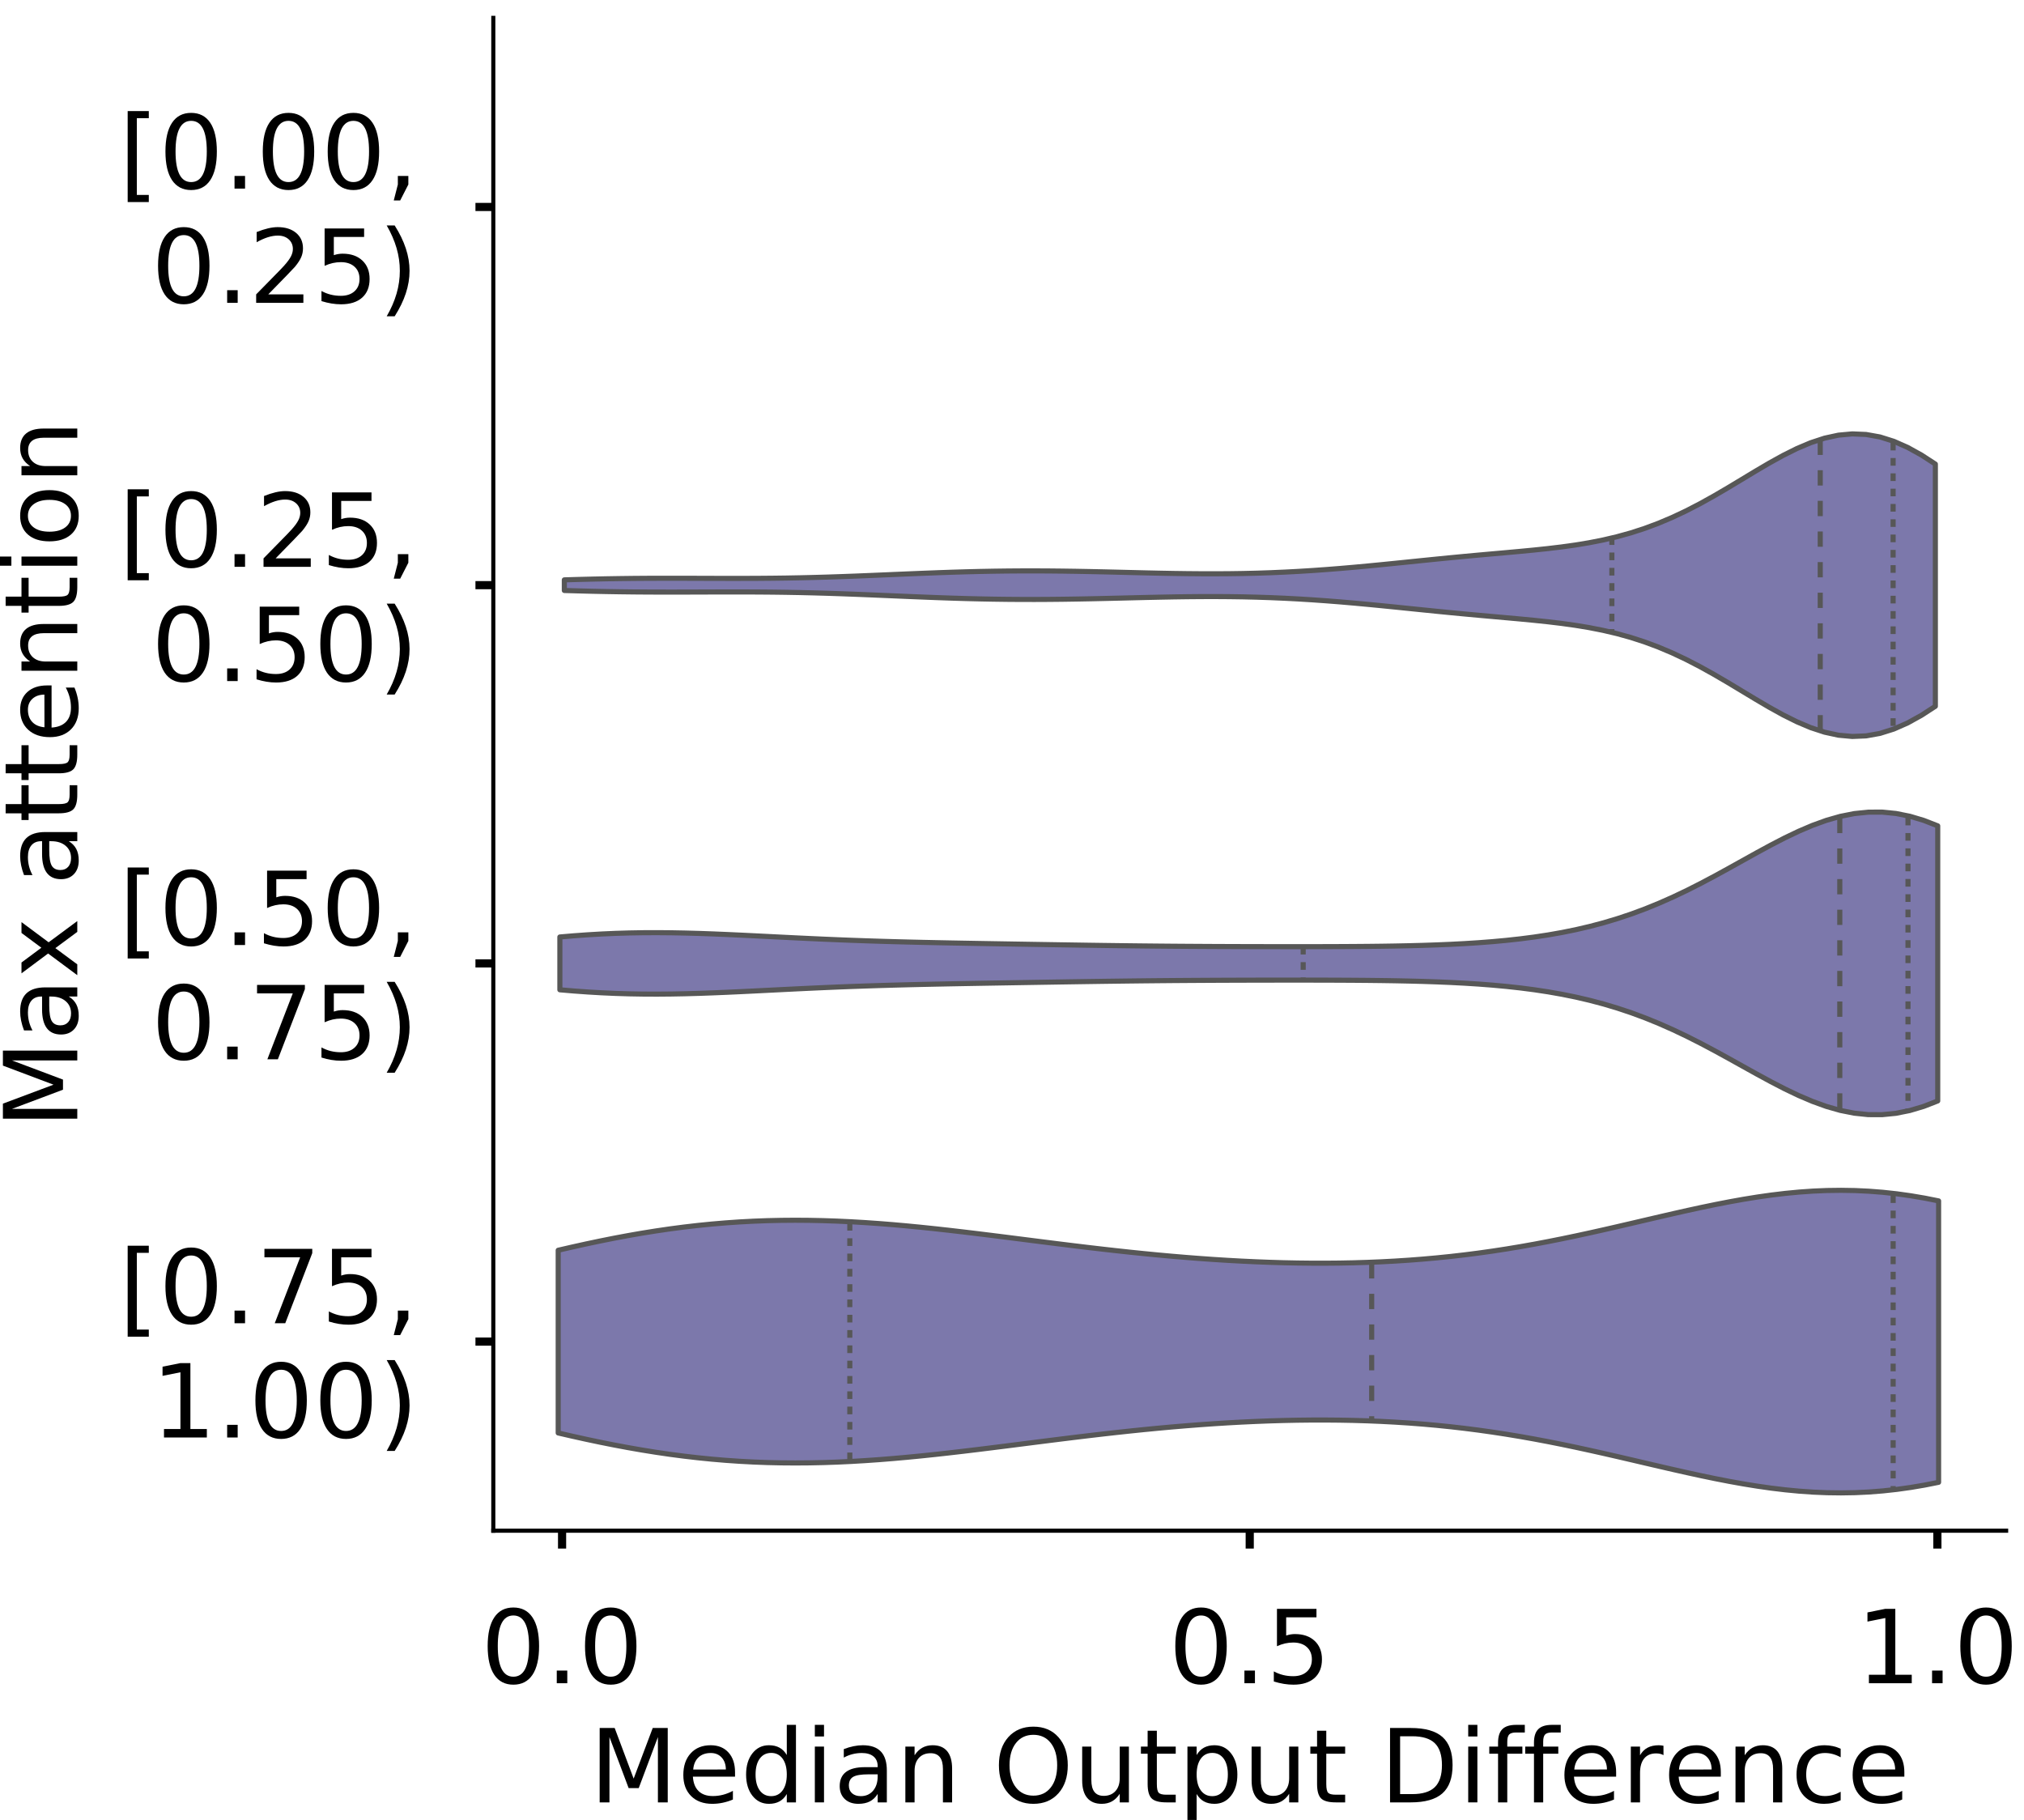 <?xml version="1.0" encoding="utf-8" standalone="no"?>
<!DOCTYPE svg PUBLIC "-//W3C//DTD SVG 1.1//EN"
  "http://www.w3.org/Graphics/SVG/1.1/DTD/svg11.dtd">
<!-- Created with matplotlib (https://matplotlib.org/) -->
<svg height="356.753pt" version="1.1" viewBox="0 0 396.753 356.753" width="396.753pt" xmlns="http://www.w3.org/2000/svg" xmlns:xlink="http://www.w3.org/1999/xlink">
 <defs>
  <style type="text/css">
*{stroke-linecap:butt;stroke-linejoin:round;}
  </style>
 </defs>
 <g id="figure_1">
  <g id="patch_1">
   <path d="M 0 356.753 
L 396.753 356.753 
L 396.753 0 
L 0 0 
z
" style="fill:#ffffff;"/>
  </g>
  <g id="axes_1">
   <g id="patch_2">
    <path d="M 96.7 300.053 
L 393.253 300.053 
L 393.253 3.5 
L 96.7 3.5 
z
" style="fill:#ffffff;"/>
   </g>
   <g id="PolyCollection_1">
    <defs>
     <path d="M 110.622 -241.003 
L 110.622 -243.088 
L 113.337 -243.167 
L 116.051 -243.235 
L 118.766 -243.293 
L 121.481 -243.337 
L 124.195 -243.37 
L 126.91 -243.39 
L 129.625 -243.399 
L 132.34 -243.4 
L 135.054 -243.395 
L 137.769 -243.386 
L 140.484 -243.378 
L 143.198 -243.373 
L 145.913 -243.375 
L 148.628 -243.385 
L 151.342 -243.408 
L 154.057 -243.443 
L 156.772 -243.493 
L 159.487 -243.557 
L 162.201 -243.634 
L 164.916 -243.725 
L 167.631 -243.825 
L 170.345 -243.934 
L 173.06 -244.048 
L 175.775 -244.164 
L 178.49 -244.278 
L 181.204 -244.389 
L 183.919 -244.492 
L 186.634 -244.586 
L 189.348 -244.667 
L 192.063 -244.735 
L 194.778 -244.786 
L 197.493 -244.822 
L 200.207 -244.841 
L 202.922 -244.844 
L 205.637 -244.831 
L 208.351 -244.803 
L 211.066 -244.763 
L 213.781 -244.711 
L 216.496 -244.652 
L 219.21 -244.588 
L 221.925 -244.521 
L 224.64 -244.456 
L 227.354 -244.396 
L 230.069 -244.345 
L 232.784 -244.307 
L 235.499 -244.284 
L 238.213 -244.279 
L 240.928 -244.296 
L 243.643 -244.335 
L 246.357 -244.399 
L 249.072 -244.489 
L 251.787 -244.605 
L 254.502 -244.747 
L 257.216 -244.914 
L 259.931 -245.106 
L 262.646 -245.319 
L 265.36 -245.552 
L 268.075 -245.802 
L 270.79 -246.065 
L 273.505 -246.337 
L 276.219 -246.614 
L 278.934 -246.891 
L 281.649 -247.164 
L 284.363 -247.431 
L 287.078 -247.69 
L 289.793 -247.94 
L 292.508 -248.183 
L 295.222 -248.424 
L 297.937 -248.67 
L 300.652 -248.929 
L 303.366 -249.214 
L 306.081 -249.538 
L 308.796 -249.916 
L 311.511 -250.365 
L 314.225 -250.9 
L 316.94 -251.537 
L 319.655 -252.289 
L 322.369 -253.168 
L 325.084 -254.18 
L 327.799 -255.328 
L 330.514 -256.608 
L 333.228 -258.011 
L 335.943 -259.518 
L 338.658 -261.105 
L 341.372 -262.737 
L 344.087 -264.375 
L 346.802 -265.971 
L 349.517 -267.473 
L 352.231 -268.825 
L 354.946 -269.973 
L 357.661 -270.864 
L 360.375 -271.452 
L 363.09 -271.701 
L 365.805 -271.587 
L 368.52 -271.101 
L 371.234 -270.248 
L 373.949 -269.051 
L 376.664 -267.547 
L 379.378 -265.785 
L 379.378 -218.307 
L 379.378 -218.307 
L 376.664 -216.545 
L 373.949 -215.041 
L 371.234 -213.844 
L 368.52 -212.991 
L 365.805 -212.504 
L 363.09 -212.391 
L 360.375 -212.64 
L 357.661 -213.228 
L 354.946 -214.119 
L 352.231 -215.267 
L 349.517 -216.619 
L 346.802 -218.121 
L 344.087 -219.717 
L 341.372 -221.354 
L 338.658 -222.987 
L 335.943 -224.573 
L 333.228 -226.081 
L 330.514 -227.483 
L 327.799 -228.764 
L 325.084 -229.912 
L 322.369 -230.924 
L 319.655 -231.803 
L 316.94 -232.555 
L 314.225 -233.192 
L 311.511 -233.727 
L 308.796 -234.175 
L 306.081 -234.554 
L 303.366 -234.878 
L 300.652 -235.162 
L 297.937 -235.422 
L 295.222 -235.667 
L 292.508 -235.908 
L 289.793 -236.152 
L 287.078 -236.402 
L 284.363 -236.66 
L 281.649 -236.927 
L 278.934 -237.201 
L 276.219 -237.478 
L 273.505 -237.754 
L 270.79 -238.026 
L 268.075 -238.289 
L 265.36 -238.539 
L 262.646 -238.773 
L 259.931 -238.986 
L 257.216 -239.177 
L 254.502 -239.345 
L 251.787 -239.487 
L 249.072 -239.603 
L 246.357 -239.692 
L 243.643 -239.757 
L 240.928 -239.796 
L 238.213 -239.813 
L 235.499 -239.808 
L 232.784 -239.785 
L 230.069 -239.746 
L 227.354 -239.695 
L 224.64 -239.636 
L 221.925 -239.571 
L 219.21 -239.504 
L 216.496 -239.44 
L 213.781 -239.38 
L 211.066 -239.329 
L 208.351 -239.288 
L 205.637 -239.261 
L 202.922 -239.248 
L 200.207 -239.25 
L 197.493 -239.269 
L 194.778 -239.305 
L 192.063 -239.357 
L 189.348 -239.424 
L 186.634 -239.506 
L 183.919 -239.599 
L 181.204 -239.703 
L 178.49 -239.813 
L 175.775 -239.928 
L 173.06 -240.044 
L 170.345 -240.158 
L 167.631 -240.266 
L 164.916 -240.367 
L 162.201 -240.457 
L 159.487 -240.535 
L 156.772 -240.599 
L 154.057 -240.648 
L 151.342 -240.684 
L 148.628 -240.706 
L 145.913 -240.717 
L 143.198 -240.719 
L 140.484 -240.714 
L 137.769 -240.705 
L 135.054 -240.697 
L 132.34 -240.691 
L 129.625 -240.692 
L 126.91 -240.702 
L 124.195 -240.722 
L 121.481 -240.754 
L 118.766 -240.799 
L 116.051 -240.856 
L 113.337 -240.925 
L 110.622 -241.003 
z
" id="m0c28118667" style="stroke:#575757;"/>
    </defs>
    <g clip-path="url(#pb964e5fe8b)">
     <use style="fill:#7c78ab;stroke:#575757;" x="0" xlink:href="#m0c28118667" y="356.753"/>
    </g>
   </g>
   <g id="PolyCollection_2">
    <defs>
     <path d="M 109.746 -162.73 
L 109.746 -173.085 
L 112.474 -173.316 
L 115.203 -173.512 
L 117.931 -173.671 
L 120.659 -173.793 
L 123.387 -173.875 
L 126.116 -173.921 
L 128.844 -173.931 
L 131.572 -173.908 
L 134.3 -173.857 
L 137.029 -173.781 
L 139.757 -173.683 
L 142.485 -173.57 
L 145.213 -173.445 
L 147.942 -173.312 
L 150.67 -173.175 
L 153.398 -173.038 
L 156.126 -172.903 
L 158.855 -172.774 
L 161.583 -172.651 
L 164.311 -172.536 
L 167.039 -172.43 
L 169.768 -172.334 
L 172.496 -172.246 
L 175.224 -172.167 
L 177.952 -172.096 
L 180.68 -172.031 
L 183.409 -171.973 
L 186.137 -171.918 
L 188.865 -171.868 
L 191.593 -171.819 
L 194.322 -171.772 
L 197.05 -171.726 
L 199.778 -171.681 
L 202.506 -171.636 
L 205.235 -171.592 
L 207.963 -171.548 
L 210.691 -171.506 
L 213.419 -171.464 
L 216.148 -171.425 
L 218.876 -171.389 
L 221.604 -171.355 
L 224.332 -171.324 
L 227.061 -171.297 
L 229.789 -171.273 
L 232.517 -171.253 
L 235.245 -171.236 
L 237.974 -171.221 
L 240.702 -171.21 
L 243.43 -171.201 
L 246.158 -171.194 
L 248.886 -171.189 
L 251.615 -171.186 
L 254.343 -171.185 
L 257.071 -171.187 
L 259.799 -171.192 
L 262.528 -171.202 
L 265.256 -171.217 
L 267.984 -171.239 
L 270.712 -171.27 
L 273.441 -171.312 
L 276.169 -171.368 
L 278.897 -171.439 
L 281.625 -171.531 
L 284.354 -171.645 
L 287.082 -171.786 
L 289.81 -171.959 
L 292.538 -172.168 
L 295.267 -172.419 
L 297.995 -172.718 
L 300.723 -173.07 
L 303.451 -173.483 
L 306.18 -173.963 
L 308.908 -174.517 
L 311.636 -175.153 
L 314.364 -175.875 
L 317.093 -176.692 
L 319.821 -177.605 
L 322.549 -178.618 
L 325.277 -179.732 
L 328.005 -180.942 
L 330.734 -182.243 
L 333.462 -183.625 
L 336.19 -185.074 
L 338.918 -186.569 
L 341.647 -188.088 
L 344.375 -189.604 
L 347.103 -191.083 
L 349.831 -192.494 
L 352.56 -193.799 
L 355.288 -194.962 
L 358.016 -195.949 
L 360.744 -196.727 
L 363.473 -197.269 
L 366.201 -197.552 
L 368.929 -197.563 
L 371.657 -197.293 
L 374.386 -196.746 
L 377.114 -195.932 
L 379.842 -194.87 
L 379.842 -140.945 
L 379.842 -140.945 
L 377.114 -139.883 
L 374.386 -139.069 
L 371.657 -138.522 
L 368.929 -138.252 
L 366.201 -138.263 
L 363.473 -138.546 
L 360.744 -139.088 
L 358.016 -139.866 
L 355.288 -140.853 
L 352.56 -142.016 
L 349.831 -143.321 
L 347.103 -144.732 
L 344.375 -146.211 
L 341.647 -147.727 
L 338.918 -149.246 
L 336.19 -150.741 
L 333.462 -152.19 
L 330.734 -153.572 
L 328.005 -154.873 
L 325.277 -156.083 
L 322.549 -157.197 
L 319.821 -158.21 
L 317.093 -159.123 
L 314.364 -159.94 
L 311.636 -160.662 
L 308.908 -161.298 
L 306.18 -161.852 
L 303.451 -162.332 
L 300.723 -162.745 
L 297.995 -163.097 
L 295.267 -163.396 
L 292.538 -163.647 
L 289.81 -163.856 
L 287.082 -164.029 
L 284.354 -164.17 
L 281.625 -164.284 
L 278.897 -164.376 
L 276.169 -164.447 
L 273.441 -164.503 
L 270.712 -164.545 
L 267.984 -164.576 
L 265.256 -164.598 
L 262.528 -164.613 
L 259.799 -164.623 
L 257.071 -164.628 
L 254.343 -164.63 
L 251.615 -164.629 
L 248.886 -164.626 
L 246.158 -164.621 
L 243.43 -164.614 
L 240.702 -164.605 
L 237.974 -164.594 
L 235.245 -164.579 
L 232.517 -164.562 
L 229.789 -164.542 
L 227.061 -164.518 
L 224.332 -164.491 
L 221.604 -164.46 
L 218.876 -164.426 
L 216.148 -164.39 
L 213.419 -164.351 
L 210.691 -164.309 
L 207.963 -164.267 
L 205.235 -164.223 
L 202.506 -164.179 
L 199.778 -164.134 
L 197.05 -164.089 
L 194.322 -164.043 
L 191.593 -163.996 
L 188.865 -163.947 
L 186.137 -163.897 
L 183.409 -163.842 
L 180.68 -163.784 
L 177.952 -163.719 
L 175.224 -163.648 
L 172.496 -163.569 
L 169.768 -163.481 
L 167.039 -163.385 
L 164.311 -163.279 
L 161.583 -163.164 
L 158.855 -163.041 
L 156.126 -162.912 
L 153.398 -162.777 
L 150.67 -162.64 
L 147.942 -162.503 
L 145.213 -162.37 
L 142.485 -162.245 
L 139.757 -162.132 
L 137.029 -162.034 
L 134.3 -161.958 
L 131.572 -161.907 
L 128.844 -161.884 
L 126.116 -161.894 
L 123.387 -161.94 
L 120.659 -162.022 
L 117.931 -162.144 
L 115.203 -162.303 
L 112.474 -162.499 
L 109.746 -162.73 
z
" id="mdf775f0e4f" style="stroke:#575757;"/>
    </defs>
    <g clip-path="url(#pb964e5fe8b)">
     <use style="fill:#7c78ab;stroke:#575757;" x="0" xlink:href="#mdf775f0e4f" y="356.753"/>
    </g>
   </g>
   <g id="PolyCollection_3">
    <defs>
     <path d="M 109.421 -75.862 
L 109.421 -111.676 
L 112.155 -112.306 
L 114.888 -112.911 
L 117.621 -113.487 
L 120.354 -114.033 
L 123.088 -114.544 
L 125.821 -115.021 
L 128.554 -115.459 
L 131.287 -115.858 
L 134.021 -116.217 
L 136.754 -116.534 
L 139.487 -116.808 
L 142.22 -117.039 
L 144.954 -117.228 
L 147.687 -117.373 
L 150.42 -117.476 
L 153.153 -117.537 
L 155.887 -117.558 
L 158.62 -117.539 
L 161.353 -117.481 
L 164.086 -117.388 
L 166.82 -117.26 
L 169.553 -117.1 
L 172.286 -116.91 
L 175.019 -116.692 
L 177.753 -116.449 
L 180.486 -116.183 
L 183.219 -115.898 
L 185.952 -115.596 
L 188.686 -115.279 
L 191.419 -114.951 
L 194.152 -114.614 
L 196.886 -114.271 
L 199.619 -113.924 
L 202.352 -113.577 
L 205.085 -113.231 
L 207.819 -112.888 
L 210.552 -112.551 
L 213.285 -112.222 
L 216.018 -111.903 
L 218.752 -111.595 
L 221.485 -111.299 
L 224.218 -111.019 
L 226.951 -110.753 
L 229.685 -110.505 
L 232.418 -110.274 
L 235.151 -110.062 
L 237.884 -109.87 
L 240.618 -109.698 
L 243.351 -109.547 
L 246.084 -109.419 
L 248.817 -109.314 
L 251.551 -109.232 
L 254.284 -109.176 
L 257.017 -109.145 
L 259.75 -109.14 
L 262.484 -109.163 
L 265.217 -109.215 
L 267.95 -109.296 
L 270.683 -109.408 
L 273.417 -109.551 
L 276.15 -109.727 
L 278.883 -109.937 
L 281.616 -110.18 
L 284.35 -110.459 
L 287.083 -110.773 
L 289.816 -111.122 
L 292.549 -111.507 
L 295.283 -111.926 
L 298.016 -112.379 
L 300.749 -112.865 
L 303.482 -113.382 
L 306.216 -113.926 
L 308.949 -114.497 
L 311.682 -115.09 
L 314.415 -115.701 
L 317.149 -116.327 
L 319.882 -116.962 
L 322.615 -117.601 
L 325.349 -118.238 
L 328.082 -118.868 
L 330.815 -119.483 
L 333.548 -120.077 
L 336.282 -120.643 
L 339.015 -121.174 
L 341.748 -121.665 
L 344.481 -122.107 
L 347.215 -122.494 
L 349.948 -122.822 
L 352.681 -123.083 
L 355.414 -123.273 
L 358.148 -123.388 
L 360.881 -123.424 
L 363.614 -123.379 
L 366.347 -123.25 
L 369.081 -123.037 
L 371.814 -122.739 
L 374.547 -122.357 
L 377.28 -121.894 
L 380.014 -121.351 
L 380.014 -66.187 
L 380.014 -66.187 
L 377.28 -65.644 
L 374.547 -65.181 
L 371.814 -64.8 
L 369.081 -64.502 
L 366.347 -64.288 
L 363.614 -64.159 
L 360.881 -64.114 
L 358.148 -64.15 
L 355.414 -64.265 
L 352.681 -64.455 
L 349.948 -64.717 
L 347.215 -65.044 
L 344.481 -65.432 
L 341.748 -65.874 
L 339.015 -66.364 
L 336.282 -66.896 
L 333.548 -67.462 
L 330.815 -68.056 
L 328.082 -68.671 
L 325.349 -69.3 
L 322.615 -69.937 
L 319.882 -70.576 
L 317.149 -71.211 
L 314.415 -71.837 
L 311.682 -72.448 
L 308.949 -73.041 
L 306.216 -73.612 
L 303.482 -74.157 
L 300.749 -74.673 
L 298.016 -75.159 
L 295.283 -75.612 
L 292.549 -76.031 
L 289.816 -76.416 
L 287.083 -76.765 
L 284.35 -77.079 
L 281.616 -77.358 
L 278.883 -77.602 
L 276.15 -77.811 
L 273.417 -77.987 
L 270.683 -78.131 
L 267.95 -78.243 
L 265.217 -78.324 
L 262.484 -78.375 
L 259.75 -78.398 
L 257.017 -78.394 
L 254.284 -78.363 
L 251.551 -78.306 
L 248.817 -78.224 
L 246.084 -78.119 
L 243.351 -77.991 
L 240.618 -77.841 
L 237.884 -77.669 
L 235.151 -77.476 
L 232.418 -77.264 
L 229.685 -77.034 
L 226.951 -76.785 
L 224.218 -76.52 
L 221.485 -76.239 
L 218.752 -75.944 
L 216.018 -75.636 
L 213.285 -75.316 
L 210.552 -74.987 
L 207.819 -74.65 
L 205.085 -74.308 
L 202.352 -73.961 
L 199.619 -73.614 
L 196.886 -73.267 
L 194.152 -72.924 
L 191.419 -72.587 
L 188.686 -72.259 
L 185.952 -71.943 
L 183.219 -71.64 
L 180.486 -71.355 
L 177.753 -71.09 
L 175.019 -70.847 
L 172.286 -70.629 
L 169.553 -70.438 
L 166.82 -70.278 
L 164.086 -70.15 
L 161.353 -70.057 
L 158.62 -70 
L 155.887 -69.981 
L 153.153 -70.001 
L 150.42 -70.062 
L 147.687 -70.165 
L 144.954 -70.311 
L 142.22 -70.499 
L 139.487 -70.73 
L 136.754 -71.005 
L 134.021 -71.322 
L 131.287 -71.68 
L 128.554 -72.079 
L 125.821 -72.518 
L 123.088 -72.994 
L 120.354 -73.506 
L 117.621 -74.051 
L 114.888 -74.627 
L 112.155 -75.232 
L 109.421 -75.862 
z
" id="m6d847117e5" style="stroke:#575757;"/>
    </defs>
    <g clip-path="url(#pb964e5fe8b)">
     <use style="fill:#7c78ab;stroke:#575757;" x="0" xlink:href="#m6d847117e5" y="356.753"/>
    </g>
   </g>
   <g id="patch_3">
    <path clip-path="url(#pb964e5fe8b)" d="M 110.18 40.569 
L 110.18 40.569 
L 110.18 40.569 
L 110.18 40.569 
z
" style="fill:#7c78ab;stroke:#575757;stroke-linejoin:miter;stroke-width:0.5;"/>
   </g>
   <g id="matplotlib.axis_1">
    <g id="xtick_1">
     <g id="line2d_1">
      <defs>
       <path d="M 0 0 
L 0 3.5 
" id="m2d85d29ebc" style="stroke:#000000;stroke-width:1.6;"/>
      </defs>
      <g>
       <use style="stroke:#000000;stroke-width:1.6;" x="110.18" xlink:href="#m2d85d29ebc" y="300.053"/>
      </g>
     </g>
     <g id="text_1">
      <!-- 0.0 -->
      <defs>
       <path d="M 31.781 66.406 
Q 24.172 66.406 20.328 58.906 
Q 16.5 51.422 16.5 36.375 
Q 16.5 21.391 20.328 13.891 
Q 24.172 6.391 31.781 6.391 
Q 39.453 6.391 43.281 13.891 
Q 47.125 21.391 47.125 36.375 
Q 47.125 51.422 43.281 58.906 
Q 39.453 66.406 31.781 66.406 
z
M 31.781 74.219 
Q 44.047 74.219 50.516 64.516 
Q 56.984 54.828 56.984 36.375 
Q 56.984 17.969 50.516 8.266 
Q 44.047 -1.422 31.781 -1.422 
Q 19.531 -1.422 13.062 8.266 
Q 6.594 17.969 6.594 36.375 
Q 6.594 54.828 13.062 64.516 
Q 19.531 74.219 31.781 74.219 
z
" id="DejaVuSans-48"/>
       <path d="M 10.688 12.406 
L 21 12.406 
L 21 0 
L 10.688 0 
z
" id="DejaVuSans-46"/>
      </defs>
      <g transform="translate(94.277 329.95)scale(0.2 -0.2)">
       <use xlink:href="#DejaVuSans-48"/>
       <use x="63.623" xlink:href="#DejaVuSans-46"/>
       <use x="95.41" xlink:href="#DejaVuSans-48"/>
      </g>
     </g>
    </g>
    <g id="xtick_2">
     <g id="line2d_2">
      <g>
       <use style="stroke:#000000;stroke-width:1.6;" x="244.977" xlink:href="#m2d85d29ebc" y="300.053"/>
      </g>
     </g>
     <g id="text_2">
      <!-- 0.5 -->
      <defs>
       <path d="M 10.797 72.906 
L 49.516 72.906 
L 49.516 64.594 
L 19.828 64.594 
L 19.828 46.734 
Q 21.969 47.469 24.109 47.828 
Q 26.266 48.188 28.422 48.188 
Q 40.625 48.188 47.75 41.5 
Q 54.891 34.812 54.891 23.391 
Q 54.891 11.625 47.562 5.094 
Q 40.234 -1.422 26.906 -1.422 
Q 22.312 -1.422 17.547 -0.641 
Q 12.797 0.141 7.719 1.703 
L 7.719 11.625 
Q 12.109 9.234 16.797 8.062 
Q 21.484 6.891 26.703 6.891 
Q 35.156 6.891 40.078 11.328 
Q 45.016 15.766 45.016 23.391 
Q 45.016 31 40.078 35.438 
Q 35.156 39.891 26.703 39.891 
Q 22.75 39.891 18.812 39.016 
Q 14.891 38.141 10.797 36.281 
z
" id="DejaVuSans-53"/>
      </defs>
      <g transform="translate(229.074 329.95)scale(0.2 -0.2)">
       <use xlink:href="#DejaVuSans-48"/>
       <use x="63.623" xlink:href="#DejaVuSans-46"/>
       <use x="95.41" xlink:href="#DejaVuSans-53"/>
      </g>
     </g>
    </g>
    <g id="xtick_3">
     <g id="line2d_3">
      <g>
       <use style="stroke:#000000;stroke-width:1.6;" x="379.774" xlink:href="#m2d85d29ebc" y="300.053"/>
      </g>
     </g>
     <g id="text_3">
      <!-- 1.0 -->
      <defs>
       <path d="M 12.406 8.297 
L 28.516 8.297 
L 28.516 63.922 
L 10.984 60.406 
L 10.984 69.391 
L 28.422 72.906 
L 38.281 72.906 
L 38.281 8.297 
L 54.391 8.297 
L 54.391 0 
L 12.406 0 
z
" id="DejaVuSans-49"/>
      </defs>
      <g transform="translate(363.871 329.95)scale(0.2 -0.2)">
       <use xlink:href="#DejaVuSans-49"/>
       <use x="63.623" xlink:href="#DejaVuSans-46"/>
       <use x="95.41" xlink:href="#DejaVuSans-48"/>
      </g>
     </g>
    </g>
    <g id="text_4">
     <!-- Median Output Difference -->
     <defs>
      <path d="M 9.812 72.906 
L 24.516 72.906 
L 43.109 23.297 
L 61.812 72.906 
L 76.516 72.906 
L 76.516 0 
L 66.891 0 
L 66.891 64.016 
L 48.094 14.016 
L 38.188 14.016 
L 19.391 64.016 
L 19.391 0 
L 9.812 0 
z
" id="DejaVuSans-77"/>
      <path d="M 56.203 29.594 
L 56.203 25.203 
L 14.891 25.203 
Q 15.484 15.922 20.484 11.062 
Q 25.484 6.203 34.422 6.203 
Q 39.594 6.203 44.453 7.469 
Q 49.312 8.734 54.109 11.281 
L 54.109 2.781 
Q 49.266 0.734 44.188 -0.344 
Q 39.109 -1.422 33.891 -1.422 
Q 20.797 -1.422 13.156 6.188 
Q 5.516 13.812 5.516 26.812 
Q 5.516 40.234 12.766 48.109 
Q 20.016 56 32.328 56 
Q 43.359 56 49.781 48.891 
Q 56.203 41.797 56.203 29.594 
z
M 47.219 32.234 
Q 47.125 39.594 43.094 43.984 
Q 39.062 48.391 32.422 48.391 
Q 24.906 48.391 20.391 44.141 
Q 15.875 39.891 15.188 32.172 
z
" id="DejaVuSans-101"/>
      <path d="M 45.406 46.391 
L 45.406 75.984 
L 54.391 75.984 
L 54.391 0 
L 45.406 0 
L 45.406 8.203 
Q 42.578 3.328 38.25 0.953 
Q 33.938 -1.422 27.875 -1.422 
Q 17.969 -1.422 11.734 6.484 
Q 5.516 14.406 5.516 27.297 
Q 5.516 40.188 11.734 48.094 
Q 17.969 56 27.875 56 
Q 33.938 56 38.25 53.625 
Q 42.578 51.266 45.406 46.391 
z
M 14.797 27.297 
Q 14.797 17.391 18.875 11.75 
Q 22.953 6.109 30.078 6.109 
Q 37.203 6.109 41.297 11.75 
Q 45.406 17.391 45.406 27.297 
Q 45.406 37.203 41.297 42.844 
Q 37.203 48.484 30.078 48.484 
Q 22.953 48.484 18.875 42.844 
Q 14.797 37.203 14.797 27.297 
z
" id="DejaVuSans-100"/>
      <path d="M 9.422 54.688 
L 18.406 54.688 
L 18.406 0 
L 9.422 0 
z
M 9.422 75.984 
L 18.406 75.984 
L 18.406 64.594 
L 9.422 64.594 
z
" id="DejaVuSans-105"/>
      <path d="M 34.281 27.484 
Q 23.391 27.484 19.188 25 
Q 14.984 22.516 14.984 16.5 
Q 14.984 11.719 18.141 8.906 
Q 21.297 6.109 26.703 6.109 
Q 34.188 6.109 38.703 11.406 
Q 43.219 16.703 43.219 25.484 
L 43.219 27.484 
z
M 52.203 31.203 
L 52.203 0 
L 43.219 0 
L 43.219 8.297 
Q 40.141 3.328 35.547 0.953 
Q 30.953 -1.422 24.312 -1.422 
Q 15.922 -1.422 10.953 3.297 
Q 6 8.016 6 15.922 
Q 6 25.141 12.172 29.828 
Q 18.359 34.516 30.609 34.516 
L 43.219 34.516 
L 43.219 35.406 
Q 43.219 41.609 39.141 45 
Q 35.062 48.391 27.688 48.391 
Q 23 48.391 18.547 47.266 
Q 14.109 46.141 10.016 43.891 
L 10.016 52.203 
Q 14.938 54.109 19.578 55.047 
Q 24.219 56 28.609 56 
Q 40.484 56 46.344 49.844 
Q 52.203 43.703 52.203 31.203 
z
" id="DejaVuSans-97"/>
      <path d="M 54.891 33.016 
L 54.891 0 
L 45.906 0 
L 45.906 32.719 
Q 45.906 40.484 42.875 44.328 
Q 39.844 48.188 33.797 48.188 
Q 26.516 48.188 22.312 43.547 
Q 18.109 38.922 18.109 30.906 
L 18.109 0 
L 9.078 0 
L 9.078 54.688 
L 18.109 54.688 
L 18.109 46.188 
Q 21.344 51.125 25.703 53.562 
Q 30.078 56 35.797 56 
Q 45.219 56 50.047 50.172 
Q 54.891 44.344 54.891 33.016 
z
" id="DejaVuSans-110"/>
      <path id="DejaVuSans-32"/>
      <path d="M 39.406 66.219 
Q 28.656 66.219 22.328 58.203 
Q 16.016 50.203 16.016 36.375 
Q 16.016 22.609 22.328 14.594 
Q 28.656 6.594 39.406 6.594 
Q 50.141 6.594 56.422 14.594 
Q 62.703 22.609 62.703 36.375 
Q 62.703 50.203 56.422 58.203 
Q 50.141 66.219 39.406 66.219 
z
M 39.406 74.219 
Q 54.734 74.219 63.906 63.938 
Q 73.094 53.656 73.094 36.375 
Q 73.094 19.141 63.906 8.859 
Q 54.734 -1.422 39.406 -1.422 
Q 24.031 -1.422 14.812 8.828 
Q 5.609 19.094 5.609 36.375 
Q 5.609 53.656 14.812 63.938 
Q 24.031 74.219 39.406 74.219 
z
" id="DejaVuSans-79"/>
      <path d="M 8.5 21.578 
L 8.5 54.688 
L 17.484 54.688 
L 17.484 21.922 
Q 17.484 14.156 20.5 10.266 
Q 23.531 6.391 29.594 6.391 
Q 36.859 6.391 41.078 11.031 
Q 45.312 15.672 45.312 23.688 
L 45.312 54.688 
L 54.297 54.688 
L 54.297 0 
L 45.312 0 
L 45.312 8.406 
Q 42.047 3.422 37.719 1 
Q 33.406 -1.422 27.688 -1.422 
Q 18.266 -1.422 13.375 4.438 
Q 8.5 10.297 8.5 21.578 
z
M 31.109 56 
z
" id="DejaVuSans-117"/>
      <path d="M 18.312 70.219 
L 18.312 54.688 
L 36.812 54.688 
L 36.812 47.703 
L 18.312 47.703 
L 18.312 18.016 
Q 18.312 11.328 20.141 9.422 
Q 21.969 7.516 27.594 7.516 
L 36.812 7.516 
L 36.812 0 
L 27.594 0 
Q 17.188 0 13.234 3.875 
Q 9.281 7.766 9.281 18.016 
L 9.281 47.703 
L 2.688 47.703 
L 2.688 54.688 
L 9.281 54.688 
L 9.281 70.219 
z
" id="DejaVuSans-116"/>
      <path d="M 18.109 8.203 
L 18.109 -20.797 
L 9.078 -20.797 
L 9.078 54.688 
L 18.109 54.688 
L 18.109 46.391 
Q 20.953 51.266 25.266 53.625 
Q 29.594 56 35.594 56 
Q 45.562 56 51.781 48.094 
Q 58.016 40.188 58.016 27.297 
Q 58.016 14.406 51.781 6.484 
Q 45.562 -1.422 35.594 -1.422 
Q 29.594 -1.422 25.266 0.953 
Q 20.953 3.328 18.109 8.203 
z
M 48.688 27.297 
Q 48.688 37.203 44.609 42.844 
Q 40.531 48.484 33.406 48.484 
Q 26.266 48.484 22.188 42.844 
Q 18.109 37.203 18.109 27.297 
Q 18.109 17.391 22.188 11.75 
Q 26.266 6.109 33.406 6.109 
Q 40.531 6.109 44.609 11.75 
Q 48.688 17.391 48.688 27.297 
z
" id="DejaVuSans-112"/>
      <path d="M 19.672 64.797 
L 19.672 8.109 
L 31.594 8.109 
Q 46.688 8.109 53.688 14.938 
Q 60.688 21.781 60.688 36.531 
Q 60.688 51.172 53.688 57.984 
Q 46.688 64.797 31.594 64.797 
z
M 9.812 72.906 
L 30.078 72.906 
Q 51.266 72.906 61.172 64.094 
Q 71.094 55.281 71.094 36.531 
Q 71.094 17.672 61.125 8.828 
Q 51.172 0 30.078 0 
L 9.812 0 
z
" id="DejaVuSans-68"/>
      <path d="M 37.109 75.984 
L 37.109 68.5 
L 28.516 68.5 
Q 23.688 68.5 21.797 66.547 
Q 19.922 64.594 19.922 59.516 
L 19.922 54.688 
L 34.719 54.688 
L 34.719 47.703 
L 19.922 47.703 
L 19.922 0 
L 10.891 0 
L 10.891 47.703 
L 2.297 47.703 
L 2.297 54.688 
L 10.891 54.688 
L 10.891 58.5 
Q 10.891 67.625 15.141 71.797 
Q 19.391 75.984 28.609 75.984 
z
" id="DejaVuSans-102"/>
      <path d="M 41.109 46.297 
Q 39.594 47.172 37.812 47.578 
Q 36.031 48 33.891 48 
Q 26.266 48 22.188 43.047 
Q 18.109 38.094 18.109 28.812 
L 18.109 0 
L 9.078 0 
L 9.078 54.688 
L 18.109 54.688 
L 18.109 46.188 
Q 20.953 51.172 25.484 53.578 
Q 30.031 56 36.531 56 
Q 37.453 56 38.578 55.875 
Q 39.703 55.766 41.062 55.516 
z
" id="DejaVuSans-114"/>
      <path d="M 48.781 52.594 
L 48.781 44.188 
Q 44.969 46.297 41.141 47.344 
Q 37.312 48.391 33.406 48.391 
Q 24.656 48.391 19.812 42.844 
Q 14.984 37.312 14.984 27.297 
Q 14.984 17.281 19.812 11.734 
Q 24.656 6.203 33.406 6.203 
Q 37.312 6.203 41.141 7.25 
Q 44.969 8.297 48.781 10.406 
L 48.781 2.094 
Q 45.016 0.344 40.984 -0.531 
Q 36.969 -1.422 32.422 -1.422 
Q 20.062 -1.422 12.781 6.344 
Q 5.516 14.109 5.516 27.297 
Q 5.516 40.672 12.859 48.328 
Q 20.219 56 33.016 56 
Q 37.156 56 41.109 55.141 
Q 45.062 54.297 48.781 52.594 
z
" id="DejaVuSans-99"/>
     </defs>
     <g transform="translate(115.589 353.306)scale(0.2 -0.2)">
      <use xlink:href="#DejaVuSans-77"/>
      <use x="86.279" xlink:href="#DejaVuSans-101"/>
      <use x="147.803" xlink:href="#DejaVuSans-100"/>
      <use x="211.279" xlink:href="#DejaVuSans-105"/>
      <use x="239.062" xlink:href="#DejaVuSans-97"/>
      <use x="300.342" xlink:href="#DejaVuSans-110"/>
      <use x="363.721" xlink:href="#DejaVuSans-32"/>
      <use x="395.508" xlink:href="#DejaVuSans-79"/>
      <use x="474.219" xlink:href="#DejaVuSans-117"/>
      <use x="537.598" xlink:href="#DejaVuSans-116"/>
      <use x="576.807" xlink:href="#DejaVuSans-112"/>
      <use x="640.283" xlink:href="#DejaVuSans-117"/>
      <use x="703.662" xlink:href="#DejaVuSans-116"/>
      <use x="742.871" xlink:href="#DejaVuSans-32"/>
      <use x="774.658" xlink:href="#DejaVuSans-68"/>
      <use x="851.66" xlink:href="#DejaVuSans-105"/>
      <use x="879.443" xlink:href="#DejaVuSans-102"/>
      <use x="914.648" xlink:href="#DejaVuSans-102"/>
      <use x="949.854" xlink:href="#DejaVuSans-101"/>
      <use x="1011.377" xlink:href="#DejaVuSans-114"/>
      <use x="1052.459" xlink:href="#DejaVuSans-101"/>
      <use x="1113.982" xlink:href="#DejaVuSans-110"/>
      <use x="1177.361" xlink:href="#DejaVuSans-99"/>
      <use x="1232.342" xlink:href="#DejaVuSans-101"/>
     </g>
    </g>
   </g>
   <g id="matplotlib.axis_2">
    <g id="ytick_1">
     <g id="line2d_4">
      <defs>
       <path d="M 0 0 
L -3.5 0 
" id="me3b84dcfd1" style="stroke:#000000;stroke-width:1.6;"/>
      </defs>
      <g>
       <use style="stroke:#000000;stroke-width:1.6;" x="96.7" xlink:href="#me3b84dcfd1" y="40.569"/>
      </g>
     </g>
     <g id="text_5">
      <!-- [0.00, -->
      <defs>
       <path d="M 8.594 75.984 
L 29.297 75.984 
L 29.297 69 
L 17.578 69 
L 17.578 -6.203 
L 29.297 -6.203 
L 29.297 -13.188 
L 8.594 -13.188 
z
" id="DejaVuSans-91"/>
       <path d="M 11.719 12.406 
L 22.016 12.406 
L 22.016 4 
L 14.016 -11.625 
L 7.719 -11.625 
L 11.719 4 
z
" id="DejaVuSans-44"/>
      </defs>
      <g transform="translate(23.309 36.97)scale(0.2 -0.2)">
       <use xlink:href="#DejaVuSans-91"/>
       <use x="39.014" xlink:href="#DejaVuSans-48"/>
       <use x="102.637" xlink:href="#DejaVuSans-46"/>
       <use x="134.424" xlink:href="#DejaVuSans-48"/>
       <use x="198.047" xlink:href="#DejaVuSans-48"/>
       <use x="261.67" xlink:href="#DejaVuSans-44"/>
      </g>
      <!-- 0.25) -->
      <defs>
       <path d="M 19.188 8.297 
L 53.609 8.297 
L 53.609 0 
L 7.328 0 
L 7.328 8.297 
Q 12.938 14.109 22.625 23.891 
Q 32.328 33.688 34.812 36.531 
Q 39.547 41.844 41.422 45.531 
Q 43.312 49.219 43.312 52.781 
Q 43.312 58.594 39.234 62.25 
Q 35.156 65.922 28.609 65.922 
Q 23.969 65.922 18.812 64.312 
Q 13.672 62.703 7.812 59.422 
L 7.812 69.391 
Q 13.766 71.781 18.938 73 
Q 24.125 74.219 28.422 74.219 
Q 39.75 74.219 46.484 68.547 
Q 53.219 62.891 53.219 53.422 
Q 53.219 48.922 51.531 44.891 
Q 49.859 40.875 45.406 35.406 
Q 44.188 33.984 37.641 27.219 
Q 31.109 20.453 19.188 8.297 
z
" id="DejaVuSans-50"/>
       <path d="M 8.016 75.875 
L 15.828 75.875 
Q 23.141 64.359 26.781 53.312 
Q 30.422 42.281 30.422 31.391 
Q 30.422 20.453 26.781 9.375 
Q 23.141 -1.703 15.828 -13.188 
L 8.016 -13.188 
Q 14.5 -2 17.703 9.062 
Q 20.906 20.125 20.906 31.391 
Q 20.906 42.672 17.703 53.656 
Q 14.5 64.656 8.016 75.875 
z
" id="DejaVuSans-41"/>
      </defs>
      <g transform="translate(29.666 59.365)scale(0.2 -0.2)">
       <use xlink:href="#DejaVuSans-48"/>
       <use x="63.623" xlink:href="#DejaVuSans-46"/>
       <use x="95.41" xlink:href="#DejaVuSans-50"/>
       <use x="159.033" xlink:href="#DejaVuSans-53"/>
       <use x="222.656" xlink:href="#DejaVuSans-41"/>
      </g>
     </g>
    </g>
    <g id="ytick_2">
     <g id="line2d_5">
      <g>
       <use style="stroke:#000000;stroke-width:1.6;" x="96.7" xlink:href="#me3b84dcfd1" y="114.707"/>
      </g>
     </g>
     <g id="text_6">
      <!-- [0.25, -->
      <g transform="translate(23.309 111.108)scale(0.2 -0.2)">
       <use xlink:href="#DejaVuSans-91"/>
       <use x="39.014" xlink:href="#DejaVuSans-48"/>
       <use x="102.637" xlink:href="#DejaVuSans-46"/>
       <use x="134.424" xlink:href="#DejaVuSans-50"/>
       <use x="198.047" xlink:href="#DejaVuSans-53"/>
       <use x="261.67" xlink:href="#DejaVuSans-44"/>
      </g>
      <!-- 0.50) -->
      <g transform="translate(29.666 133.504)scale(0.2 -0.2)">
       <use xlink:href="#DejaVuSans-48"/>
       <use x="63.623" xlink:href="#DejaVuSans-46"/>
       <use x="95.41" xlink:href="#DejaVuSans-53"/>
       <use x="159.033" xlink:href="#DejaVuSans-48"/>
       <use x="222.656" xlink:href="#DejaVuSans-41"/>
      </g>
     </g>
    </g>
    <g id="ytick_3">
     <g id="line2d_6">
      <g>
       <use style="stroke:#000000;stroke-width:1.6;" x="96.7" xlink:href="#me3b84dcfd1" y="188.846"/>
      </g>
     </g>
     <g id="text_7">
      <!-- [0.50, -->
      <g transform="translate(23.309 185.246)scale(0.2 -0.2)">
       <use xlink:href="#DejaVuSans-91"/>
       <use x="39.014" xlink:href="#DejaVuSans-48"/>
       <use x="102.637" xlink:href="#DejaVuSans-46"/>
       <use x="134.424" xlink:href="#DejaVuSans-53"/>
       <use x="198.047" xlink:href="#DejaVuSans-48"/>
       <use x="261.67" xlink:href="#DejaVuSans-44"/>
      </g>
      <!-- 0.75) -->
      <defs>
       <path d="M 8.203 72.906 
L 55.078 72.906 
L 55.078 68.703 
L 28.609 0 
L 18.312 0 
L 43.219 64.594 
L 8.203 64.594 
z
" id="DejaVuSans-55"/>
      </defs>
      <g transform="translate(29.666 207.642)scale(0.2 -0.2)">
       <use xlink:href="#DejaVuSans-48"/>
       <use x="63.623" xlink:href="#DejaVuSans-46"/>
       <use x="95.41" xlink:href="#DejaVuSans-55"/>
       <use x="159.033" xlink:href="#DejaVuSans-53"/>
       <use x="222.656" xlink:href="#DejaVuSans-41"/>
      </g>
     </g>
    </g>
    <g id="ytick_4">
     <g id="line2d_7">
      <g>
       <use style="stroke:#000000;stroke-width:1.6;" x="96.7" xlink:href="#me3b84dcfd1" y="262.984"/>
      </g>
     </g>
     <g id="text_8">
      <!-- [0.75, -->
      <g transform="translate(23.309 259.385)scale(0.2 -0.2)">
       <use xlink:href="#DejaVuSans-91"/>
       <use x="39.014" xlink:href="#DejaVuSans-48"/>
       <use x="102.637" xlink:href="#DejaVuSans-46"/>
       <use x="134.424" xlink:href="#DejaVuSans-55"/>
       <use x="198.047" xlink:href="#DejaVuSans-53"/>
       <use x="261.67" xlink:href="#DejaVuSans-44"/>
      </g>
      <!-- 1.00) -->
      <g transform="translate(29.666 281.78)scale(0.2 -0.2)">
       <use xlink:href="#DejaVuSans-49"/>
       <use x="63.623" xlink:href="#DejaVuSans-46"/>
       <use x="95.41" xlink:href="#DejaVuSans-48"/>
       <use x="159.033" xlink:href="#DejaVuSans-48"/>
       <use x="222.656" xlink:href="#DejaVuSans-41"/>
      </g>
     </g>
    </g>
    <g id="text_9">
     <!-- Max attention -->
     <defs>
      <path d="M 54.891 54.688 
L 35.109 28.078 
L 55.906 0 
L 45.312 0 
L 29.391 21.484 
L 13.484 0 
L 2.875 0 
L 24.125 28.609 
L 4.688 54.688 
L 15.281 54.688 
L 29.781 35.203 
L 44.281 54.688 
z
" id="DejaVuSans-120"/>
      <path d="M 30.609 48.391 
Q 23.391 48.391 19.188 42.75 
Q 14.984 37.109 14.984 27.297 
Q 14.984 17.484 19.156 11.844 
Q 23.344 6.203 30.609 6.203 
Q 37.797 6.203 41.984 11.859 
Q 46.188 17.531 46.188 27.297 
Q 46.188 37.016 41.984 42.703 
Q 37.797 48.391 30.609 48.391 
z
M 30.609 56 
Q 42.328 56 49.016 48.375 
Q 55.719 40.766 55.719 27.297 
Q 55.719 13.875 49.016 6.219 
Q 42.328 -1.422 30.609 -1.422 
Q 18.844 -1.422 12.172 6.219 
Q 5.516 13.875 5.516 27.297 
Q 5.516 40.766 12.172 48.375 
Q 18.844 56 30.609 56 
z
" id="DejaVuSans-111"/>
     </defs>
     <g transform="translate(15.15 221.244)rotate(-90)scale(0.2 -0.2)">
      <use xlink:href="#DejaVuSans-77"/>
      <use x="86.279" xlink:href="#DejaVuSans-97"/>
      <use x="147.559" xlink:href="#DejaVuSans-120"/>
      <use x="206.738" xlink:href="#DejaVuSans-32"/>
      <use x="238.525" xlink:href="#DejaVuSans-97"/>
      <use x="299.805" xlink:href="#DejaVuSans-116"/>
      <use x="339.014" xlink:href="#DejaVuSans-116"/>
      <use x="378.223" xlink:href="#DejaVuSans-101"/>
      <use x="439.746" xlink:href="#DejaVuSans-110"/>
      <use x="503.125" xlink:href="#DejaVuSans-116"/>
      <use x="542.334" xlink:href="#DejaVuSans-105"/>
      <use x="570.117" xlink:href="#DejaVuSans-111"/>
      <use x="631.299" xlink:href="#DejaVuSans-110"/>
     </g>
    </g>
   </g>
   <g id="line2d_8">
    <path clip-path="url(#pb964e5fe8b)" d="M 315.965 105.311 
L 315.965 124.104 
" style="fill:none;stroke:#575757;stroke-dasharray:1.5,1.5;stroke-dashoffset:0;"/>
   </g>
   <g id="line2d_9">
    <path clip-path="url(#pb964e5fe8b)" d="M 356.811 86.178 
L 356.811 143.237 
" style="fill:none;stroke:#575757;stroke-dasharray:3,3;stroke-dashoffset:0;"/>
   </g>
   <g id="line2d_10">
    <path clip-path="url(#pb964e5fe8b)" d="M 371.097 86.787 
L 371.097 142.628 
" style="fill:none;stroke:#575757;stroke-dasharray:1.5,1.5;stroke-dashoffset:0;"/>
   </g>
   <g id="line2d_11">
    <path clip-path="url(#pb964e5fe8b)" d="M 255.457 185.601 
L 255.457 192.09 
" style="fill:none;stroke:#575757;stroke-dasharray:1.5,1.5;stroke-dashoffset:0;"/>
   </g>
   <g id="line2d_12">
    <path clip-path="url(#pb964e5fe8b)" d="M 360.642 160.314 
L 360.642 217.377 
" style="fill:none;stroke:#575757;stroke-dasharray:3,3;stroke-dashoffset:0;"/>
   </g>
   <g id="line2d_13">
    <path clip-path="url(#pb964e5fe8b)" d="M 374.011 160.295 
L 374.011 217.396 
" style="fill:none;stroke:#575757;stroke-dasharray:1.5,1.5;stroke-dashoffset:0;"/>
   </g>
   <g id="line2d_14">
    <path clip-path="url(#pb964e5fe8b)" d="M 166.583 239.728 
L 166.583 286.24 
" style="fill:none;stroke:#575757;stroke-dasharray:1.5,1.5;stroke-dashoffset:0;"/>
   </g>
   <g id="line2d_15">
    <path clip-path="url(#pb964e5fe8b)" d="M 268.88 247.613 
L 268.88 278.356 
" style="fill:none;stroke:#575757;stroke-dasharray:3,3;stroke-dashoffset:0;"/>
   </g>
   <g id="line2d_16">
    <path clip-path="url(#pb964e5fe8b)" d="M 371.105 234.304 
L 371.105 291.664 
" style="fill:none;stroke:#575757;stroke-dasharray:1.5,1.5;stroke-dashoffset:0;"/>
   </g>
   <g id="patch_4">
    <path d="M 96.7 300.053 
L 96.7 3.5 
" style="fill:none;stroke:#000000;stroke-linecap:square;stroke-linejoin:miter;stroke-width:0.8;"/>
   </g>
   <g id="patch_5">
    <path d="M 96.7 300.053 
L 393.253 300.053 
" style="fill:none;stroke:#000000;stroke-linecap:square;stroke-linejoin:miter;stroke-width:0.8;"/>
   </g>
  </g>
 </g>
 <defs>
  <clipPath id="pb964e5fe8b">
   <rect height="296.553" width="296.553" x="96.7" y="3.5"/>
  </clipPath>
 </defs>
</svg>
